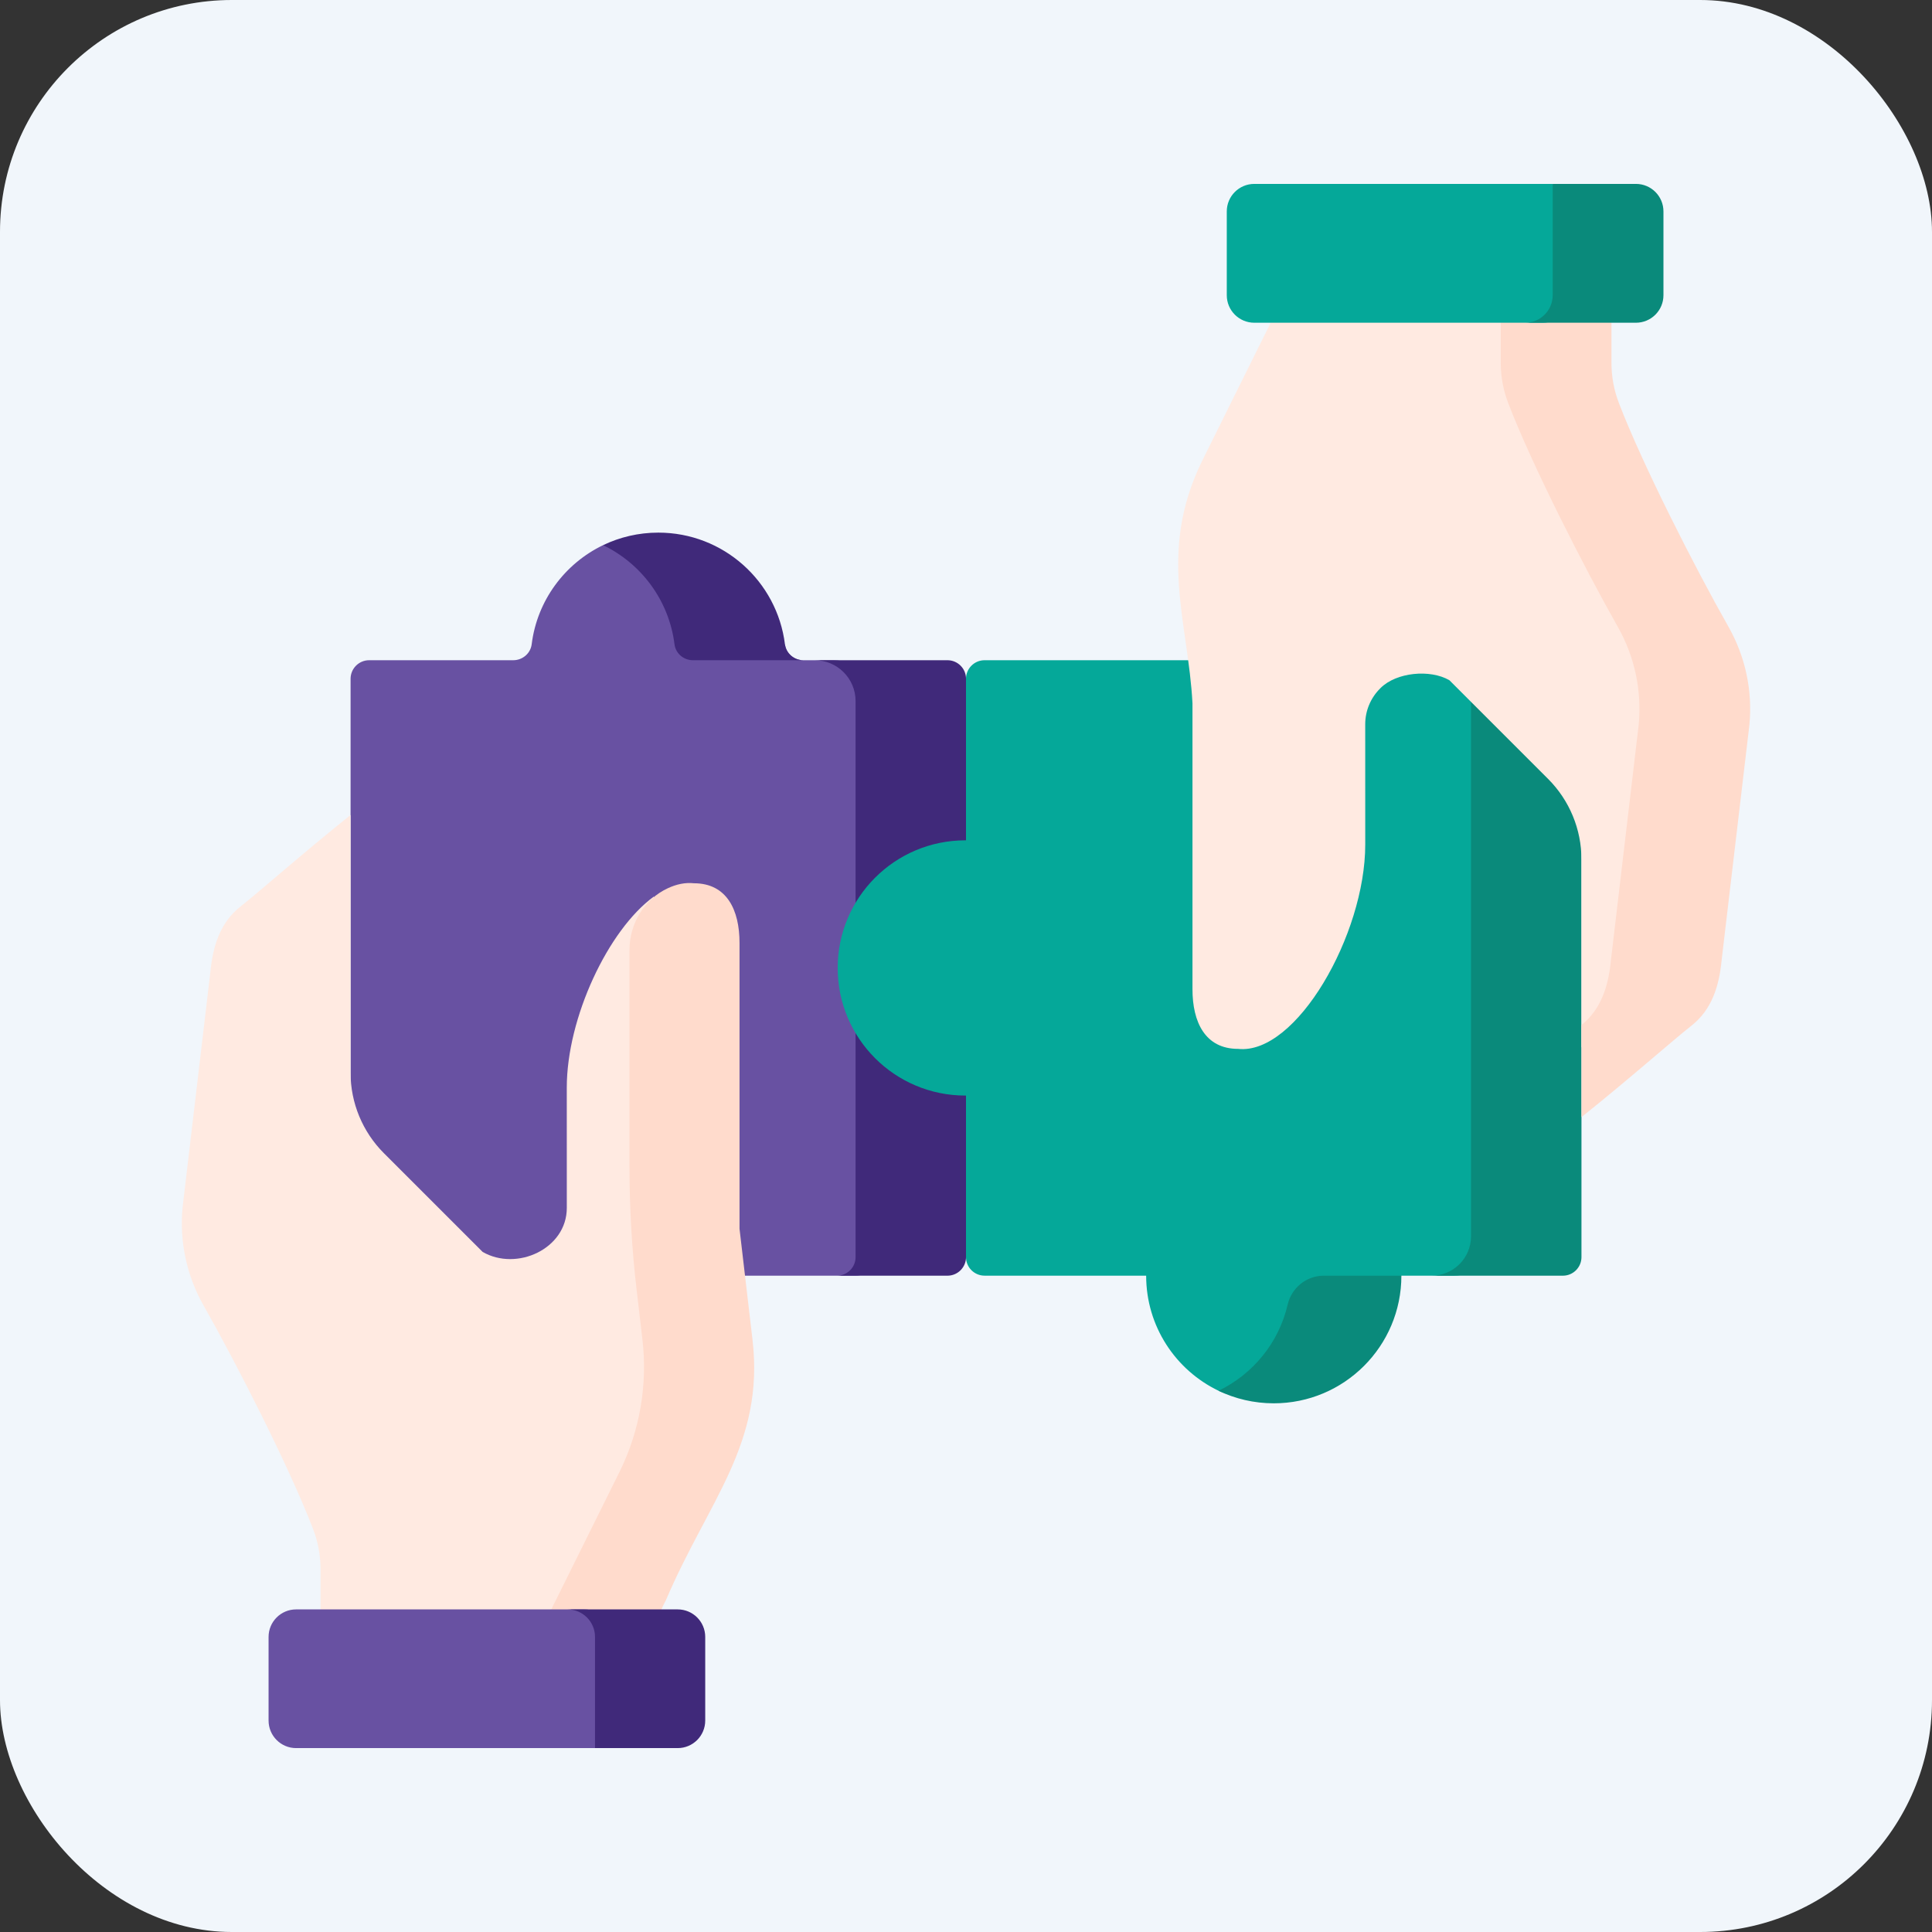 <svg width="85" height="85" viewBox="0 0 85 85" fill="none" xmlns="http://www.w3.org/2000/svg">
<rect x="0" y="0" width="85" height="85" fill="#333333" stroke="none"/>
<rect width="85" height="85" rx="10.2" fill="#F1F6FB"/>
<g clip-path="url(#clip0_11619_10946)">
<path d="M38.468 55.307V30.846C38.468 29.852 37.663 29.047 36.67 29.047H35.343C34.941 29.047 34.593 28.755 34.537 28.358L30.882 28.346C30.665 28.345 30.483 28.19 30.439 27.978C30.046 26.123 28.433 23.985 26.533 23.985C24.85 24.795 23.632 26.418 23.392 28.345C23.341 28.749 22.989 29.047 22.582 29.047H16.242C15.79 29.047 15.424 29.414 15.424 29.865V55.307C15.424 55.759 15.79 56.125 16.242 56.125H37.651C38.102 56.125 38.468 55.759 38.468 55.307Z" fill="#6851A2"/>
<path d="M29.675 28.345C29.725 28.749 30.077 29.047 30.484 29.047H35.343C34.936 29.047 34.584 28.749 34.534 28.345C34.188 25.575 31.826 23.433 28.963 23.433C28.092 23.433 27.268 23.632 26.533 23.985C28.216 24.795 29.434 26.418 29.675 28.345Z" fill="#40297A"/>
<path d="M41.684 29.047H35.844C36.837 29.047 37.642 29.852 37.642 30.845V55.307C37.642 55.758 37.276 56.125 36.824 56.125H41.684C42.135 56.125 42.501 55.758 42.501 55.307L44.747 52.787V32.348L42.501 29.865C42.501 29.413 42.135 29.047 41.684 29.047Z" fill="#40297A"/>
<path d="M43.318 29.047C42.866 29.047 42.5 29.413 42.5 29.865V36.972C42.49 36.972 42.48 36.971 42.47 36.971C39.369 36.971 36.855 39.485 36.855 42.586C36.855 45.687 39.369 48.2 42.47 48.2C42.48 48.2 42.49 48.2 42.5 48.2V55.307C42.5 55.758 42.866 56.124 43.318 56.124H50.424H50.426C50.426 58.355 51.726 60.281 53.609 61.187C53.613 61.189 53.616 61.19 53.619 61.192C54.208 61.473 54.916 61.379 55.411 60.954C56.297 60.194 56.944 59.162 57.22 57.987C57.396 57.238 58.047 56.697 58.816 56.697H61.176L61.655 56.125H63.958C64.915 56.125 65.691 55.349 65.691 54.392V29.047H43.318Z" fill="#05A899"/>
<path d="M68.76 29.047H64.719V54.392C64.719 55.349 63.943 56.125 62.986 56.125H68.76C69.212 56.125 69.578 55.758 69.578 55.307V29.865C69.578 29.413 69.212 29.047 68.76 29.047Z" fill="#0A8A7B"/>
<path d="M56.651 57.4C56.262 59.074 55.124 60.46 53.609 61.188C54.345 61.541 55.169 61.74 56.04 61.74C59.141 61.74 61.655 59.226 61.655 56.125H58.243C57.479 56.125 56.823 56.656 56.651 57.4Z" fill="#0A8A7B"/>
<path d="M24.968 73.756V72.586C24.968 71.821 25.161 71.069 25.53 70.398C25.53 70.398 28.349 64.718 28.349 64.717C29.623 62.15 29.404 59.501 29.083 56.757C28.416 51.054 28.768 45.18 28.768 39.444C26.757 40.906 24.936 44.782 24.936 47.847C24.936 49.764 24.937 51.942 24.937 53.143C24.937 54.949 22.728 55.944 21.234 55.079L16.89 50.736C15.951 49.797 15.423 48.522 15.423 47.194V44.913V35.857C13.351 37.511 11.386 39.251 10.581 39.883C9.687 40.587 9.363 41.626 9.256 42.759L8.032 53.129C7.891 54.624 8.213 56.126 8.954 57.432C10.429 60.031 12.743 64.576 13.778 67.281C13.992 67.84 14.102 68.433 14.102 69.033V73.756H24.968Z" fill="#FFEAE1"/>
<path d="M33.106 58.933L32.536 54.061V41.484C32.536 40.035 31.978 38.86 30.529 38.86C30.153 38.819 29.767 38.899 29.383 39.078C28.336 39.562 27.695 40.643 27.695 41.796V51.348C27.695 53.155 27.8 54.961 28.01 56.757L28.264 58.933C28.496 60.916 28.153 62.924 27.276 64.717L24.457 70.398C24.088 71.068 23.895 71.821 23.895 72.586V73.756H28.736V72.586C28.736 71.821 28.93 71.068 29.299 70.398C31.164 66.019 33.644 63.534 33.106 58.933Z" fill="#FFDBCC"/>
<path d="M25.713 70.807H13.027C12.359 70.807 11.816 71.349 11.816 72.018V75.698C11.816 76.367 12.359 76.909 13.027 76.909H26.178L26.924 76.167V72.017C26.924 71.349 26.382 70.807 25.713 70.807Z" fill="#6851A2"/>
<path d="M31.027 75.698V72.018C31.027 71.349 30.485 70.807 29.816 70.807H24.967C25.636 70.807 26.178 71.349 26.178 72.018V76.909H29.816C30.485 76.909 31.027 76.367 31.027 75.698Z" fill="#40297A"/>
<path d="M69.578 40.093V46.079L70.545 45.297C71.417 44.594 71.694 43.368 71.8 42.247L73.023 31.877C73.165 30.382 72.842 28.881 72.101 27.575C70.626 24.975 68.313 20.431 67.278 17.726C67.064 17.166 66.953 16.573 66.953 15.973V11.25H56.264V12.42C56.264 13.185 56.071 13.938 55.702 14.608L52.883 20.289C50.924 24.294 52.28 27.384 52.464 30.945V43.522C52.464 44.971 53.023 46.146 54.472 46.146C57.032 46.422 60.065 41.115 60.065 37.16C60.065 35.242 60.064 33.064 60.064 31.863C60.064 31.276 60.297 30.712 60.718 30.292L60.739 30.27C61.433 29.576 62.918 29.435 63.767 29.927L68.111 34.27C69.05 35.21 69.578 36.484 69.578 37.813L69.578 40.093Z" fill="#FFEAE1"/>
<path d="M76.046 27.575C74.571 24.975 72.257 20.431 71.223 17.726C71.008 17.166 70.898 16.573 70.898 15.973V11.25H66.027V15.973C66.027 16.573 66.138 17.166 66.352 17.726C67.387 20.431 69.7 24.975 71.175 27.575C71.916 28.881 72.238 30.382 72.097 31.877L70.874 42.247C70.768 43.367 70.449 44.396 69.578 45.098V49.149C71.649 47.495 73.615 45.755 74.419 45.123C75.314 44.42 75.637 43.38 75.744 42.248L76.968 31.878C77.109 30.382 76.787 28.881 76.046 27.575Z" fill="#FFDBCC"/>
<path d="M67.875 14.199C68.544 14.199 69.086 13.657 69.086 12.988V8.876L68.311 8.091H55.184C54.515 8.091 53.973 8.633 53.973 9.302V12.988C53.973 13.657 54.515 14.199 55.184 14.199H67.875Z" fill="#05A899"/>
<path d="M71.974 8.091H68.312V12.988C68.312 13.657 67.77 14.199 67.102 14.199H71.974C72.643 14.199 73.185 13.657 73.185 12.988V9.302C73.185 8.633 72.643 8.091 71.974 8.091Z" fill="#0A8A7B"/>
</g>
<defs>
<clipPath id="clip0_11619_10946">
<rect width="69" height="69" fill="white" transform="translate(8 8)"/>
</clipPath>
</defs>
</svg>
